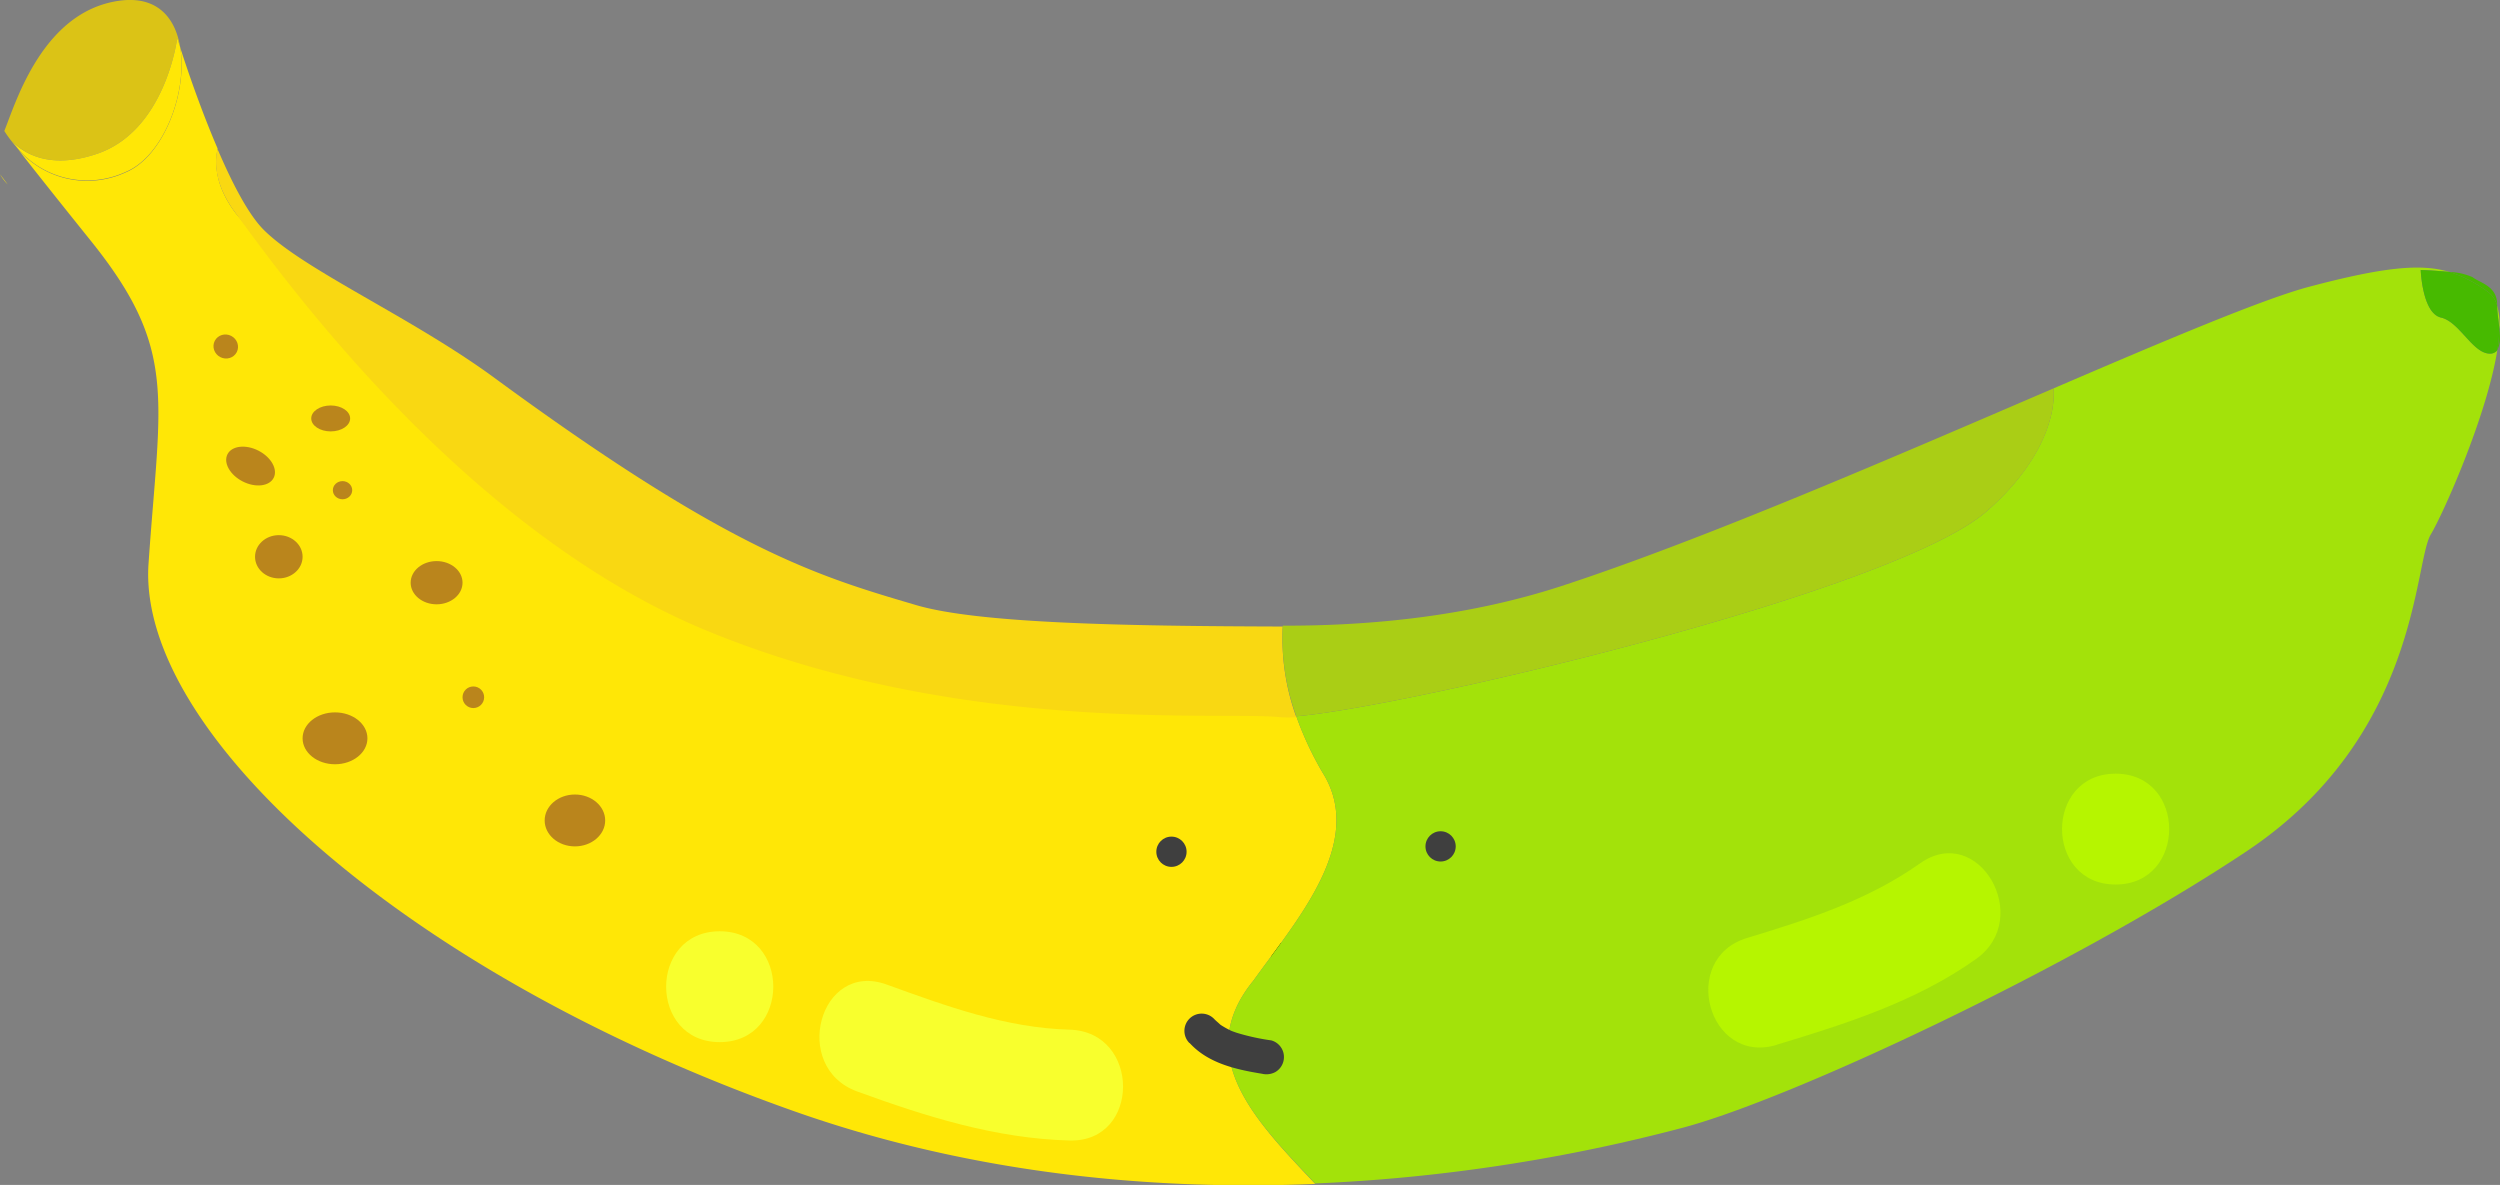 <svg id="good_banana" data-name="good banana" xmlns="http://www.w3.org/2000/svg" viewBox="0 0 289.17 137.06"><rect x="0" y="0" width="289.17" height="137.06" fill="#808080" stroke="none"/><defs><style>.cls-1{fill:#ffe706;}.cls-2{fill:#f7c23c;}.cls-3{fill:#dbc316;}.cls-4{fill:#a3e20a;}.cls-5{fill:#47ba00;}.cls-6{fill:#f9d812;}.cls-7{fill:#aace15;}.cls-8{fill:#3f3f3f;}.cls-9{fill:#ba851c;}.cls-10{fill:#f8ff2d;}.cls-11{fill:#b6f500;}</style></defs><path class="cls-1" d="M392.18-315.21c-.71-.93-.89-1.18-.89-1.18A5.62,5.62,0,0,0,392.18-315.21Z" transform="translate(-391.29 336.54)"/><path d="M536.93-227.64a9.51,9.51,0,0,0,7.19,4.51,1,1,0,0,0,1-1,1,1,0,0,0-1-1l-.15,0-.15,0-.42-.09a6.78,6.78,0,0,1-.88-.25,4.13,4.13,0,0,1-.45-.17l-.07,0-.21-.1c-.28-.14-.54-.29-.8-.45l-.36-.24-.19-.14c-.14-.1.17.14-.06-.05s-.46-.4-.68-.61-.41-.44-.6-.68l-.05-.07-.14-.19c-.09-.13-.17-.27-.26-.41a1,1,0,0,0-1.36-.36,1,1,0,0,0-.36,1.37Z" transform="translate(-391.29 336.54)"/><path class="cls-2" d="M430.13-253.31c5.79,0,5.8-9,0-9s-5.8,9,0,9Z" transform="translate(-391.29 336.54)"/><path class="cls-2" d="M414.13-264.31c5.79,0,5.8-9,0-9s-5.8,9,0,9Z" transform="translate(-391.29 336.54)"/><path class="cls-2" d="M430-275.27c6.33,0,6.34-9.83,0-9.83s-6.34,9.83,0,9.83Z" transform="translate(-391.29 336.54)"/><path class="cls-2" d="M464.67-254.69c9.25,0,9.27-14.38,0-14.38s-9.27,14.38,0,14.38Z" transform="translate(-391.29 336.54)"/><path class="cls-2" d="M448.63-278.77a1,1,0,0,0,0-1.91,1,1,0,0,0,0,1.91Z" transform="translate(-391.29 336.54)"/><path class="cls-2" d="M423.46-290.31c5.79,0,5.8-9,0-9s-5.8,9,0,9Z" transform="translate(-391.29 336.54)"/><path class="cls-3" d="M402.46-318.73c8-2.66,9.33-13.41,9.33-13.41l.35,1.1c-.55-3.42-2.63-5.94-6.85-5.44-9,1.09-12.16,11.75-13.5,15.09a12.35,12.35,0,0,0,1.56,2l-.67-.86C394-318.82,397-316.9,402.46-318.73Z" transform="translate(-391.29 336.54)"/><path class="cls-1" d="M536.29-223.14c5-7,13-16,8-24a38,38,0,0,1-3.06-6.55,12,12,0,0,1-1.93,0c-7-.69-57.61-5.84-65.38-12.71S423.28-305.52,418.46-312c-2.09-2.82-2.42-5.32-2-7.36-2-4.64-3.63-9.51-4.31-11.63.84,5.25-2,12.62-6.35,14.4a10.58,10.58,0,0,1-12.44-2.71c1.36,1.75,3.87,4.93,8.44,10.62,10.11,12.58,8,18,6.67,37.34s29.33,47.33,74.67,63.33c21.33,7.53,42.51,9.15,60.28,8.41C536.55-206.88,529.12-214.38,536.29-223.14Z" transform="translate(-391.29 336.54)"/><path class="cls-1" d="M405.79-316.64c4.38-1.78,7.19-9.15,6.35-14.4l-.35-1.1s-1.33,10.75-9.33,13.41c-5.47,1.83-8.44-.09-9.78-1.48l.67.86A10.58,10.58,0,0,0,405.79-316.64Z" transform="translate(-391.29 336.54)"/><path class="cls-4" d="M680.13-301.19c0,.84.18,1.84.27,2.77A8.37,8.37,0,0,0,680.13-301.19Z" transform="translate(-391.29 336.54)"/><path class="cls-4" d="M673.63-299.81c-2.17-.5-2.34-5.5-2.34-5.5s1.73.06,3.35.23c-3.33-1-7.62-.57-16.18,1.69-5.32,1.4-16.43,6.1-29.63,11.77.24,3.66-1.84,9.1-7.81,14.27-10.81,9.34-67.08,22.61-79.79,23.66a38,38,0,0,0,3.06,6.55c5,8-3,17-8,24-7.17,8.76.26,16.26,7.12,23.49a199.57,199.57,0,0,0,42.38-6.41c12.67-3.33,45.34-18.67,65.34-32s19.33-33.33,21.33-36.67c1.41-2.35,6.48-13.68,7.69-21.31a1,1,0,0,1-.86.4C677.29-295.64,675.79-299.31,673.63-299.81Z" transform="translate(-391.29 336.54)"/><path class="cls-5" d="M680.13-301.19v-.12c0-2.17-2-2.5-2.84-3.17a7.19,7.19,0,0,0-2.65-.6,15.27,15.27,0,0,1,4.49,2.35A2.89,2.89,0,0,1,680.13-301.19Z" transform="translate(-391.29 336.54)"/><path class="cls-5" d="M680.4-298.42a21.44,21.44,0,0,1-.25,2.38A3.77,3.77,0,0,0,680.4-298.42Z" transform="translate(-391.29 336.54)"/><path class="cls-5" d="M680.13-301.19a2.89,2.89,0,0,0-1-1.54,15.27,15.27,0,0,0-4.49-2.35c-1.62-.17-3.35-.23-3.35-.23s.17,5,2.34,5.5,3.66,4.17,5.66,4.17a1,1,0,0,0,.86-.4,21.44,21.44,0,0,0,.25-2.38C680.31-299.35,680.14-300.35,680.13-301.19Z" transform="translate(-391.29 336.54)"/><path class="cls-6" d="M418.46-312c4.82,6.53,26.08,36.66,54.58,48.41,29.27,12.07,59.29,9.3,66.26,10a12,12,0,0,0,1.93,0,26.68,26.68,0,0,1-1.57-10.48c-18.32-.05-35.17-.36-42.37-2.47-11.33-3.34-21.5-6.25-48.75-26.25-9.61-7.06-22.08-12.5-26.75-17.17-1.8-1.8-3.69-5.49-5.34-9.35C416-317.37,416.37-314.87,418.46-312Z" transform="translate(-391.29 336.54)"/><path class="cls-7" d="M539.66-264.17a26.68,26.68,0,0,0,1.57,10.48c12.71-1.05,69-14.32,79.79-23.66,6-5.17,8.05-10.61,7.81-14.27-18.21,7.82-40.42,17.48-57,22.89C561.34-265.32,550.18-264.14,539.66-264.17Z" transform="translate(-391.29 336.54)"/><circle class="cls-8" cx="135.5" cy="98.52" r="1.75"/><circle class="cls-8" cx="166.63" cy="97.9" r="1.75"/><path class="cls-8" d="M528.9-215.89c2.15,2.35,5.36,3.06,8.37,3.55a2.16,2.16,0,0,0,1.54-.2,2,2,0,0,0,.92-1.2,2,2,0,0,0-1.39-2.46,25.58,25.58,0,0,1-4-.88l-.43-.15-.26-.1c-.24-.09.39.18.16.07s-.58-.28-.85-.44-.29-.17-.43-.26l-.18-.13c-.26-.19,0,0,.09.07-.24-.24-.51-.44-.74-.69a2,2,0,0,0-2.83,0,2,2,0,0,0,0,2.82Z" transform="translate(-391.29 336.54)"/><ellipse class="cls-9" cx="32.25" cy="64.4" rx="2.75" ry="2.5"/><ellipse class="cls-9" cx="50.5" cy="67.4" rx="3" ry="2.5"/><ellipse class="cls-9" cx="39.62" cy="56.7" rx="1.12" ry="1.05"/><ellipse class="cls-9" cx="38.75" cy="85.4" rx="3.75" ry="3"/><circle class="cls-9" cx="54.75" cy="80.65" r="1.25"/><ellipse class="cls-9" cx="66.5" cy="94.9" rx="3.5" ry="3"/><ellipse class="cls-9" cx="38.25" cy="48.4" rx="2.25" ry="1.5"/><ellipse class="cls-9" cx="420.29" cy="-282.64" rx="2" ry="3" transform="translate(89.22 556.8) rotate(-62.91)"/><ellipse class="cls-9" cx="417.42" cy="-296.46" rx="1.38" ry="1.43" transform="translate(99.96 546.71) rotate(-62.91)"/><path class="cls-10" d="M490.44-210.29c8,2.91,16,5.44,24.56,5.67,8.26.23,8.25-12.6,0-12.82-7.37-.2-14.28-2.73-21.15-5.22-7.77-2.82-11.12,9.57-3.41,12.37Z" transform="translate(-391.29 336.54)"/><path class="cls-11" d="M596.74-215.68c8-2.42,16.18-5,23.11-9.93,6.69-4.72.29-15.85-6.47-11.07-6.11,4.32-13,6.5-20,8.63-7.89,2.37-4.53,14.75,3.41,12.37Z" transform="translate(-391.29 336.54)"/><path class="cls-11" d="M636-234.23c8.25,0,8.27-12.82,0-12.82s-8.26,12.82,0,12.82Z" transform="translate(-391.29 336.54)"/><path class="cls-10" d="M474.54-216c8.25,0,8.27-12.82,0-12.82s-8.26,12.82,0,12.82Z" transform="translate(-391.29 336.54)"/></svg>